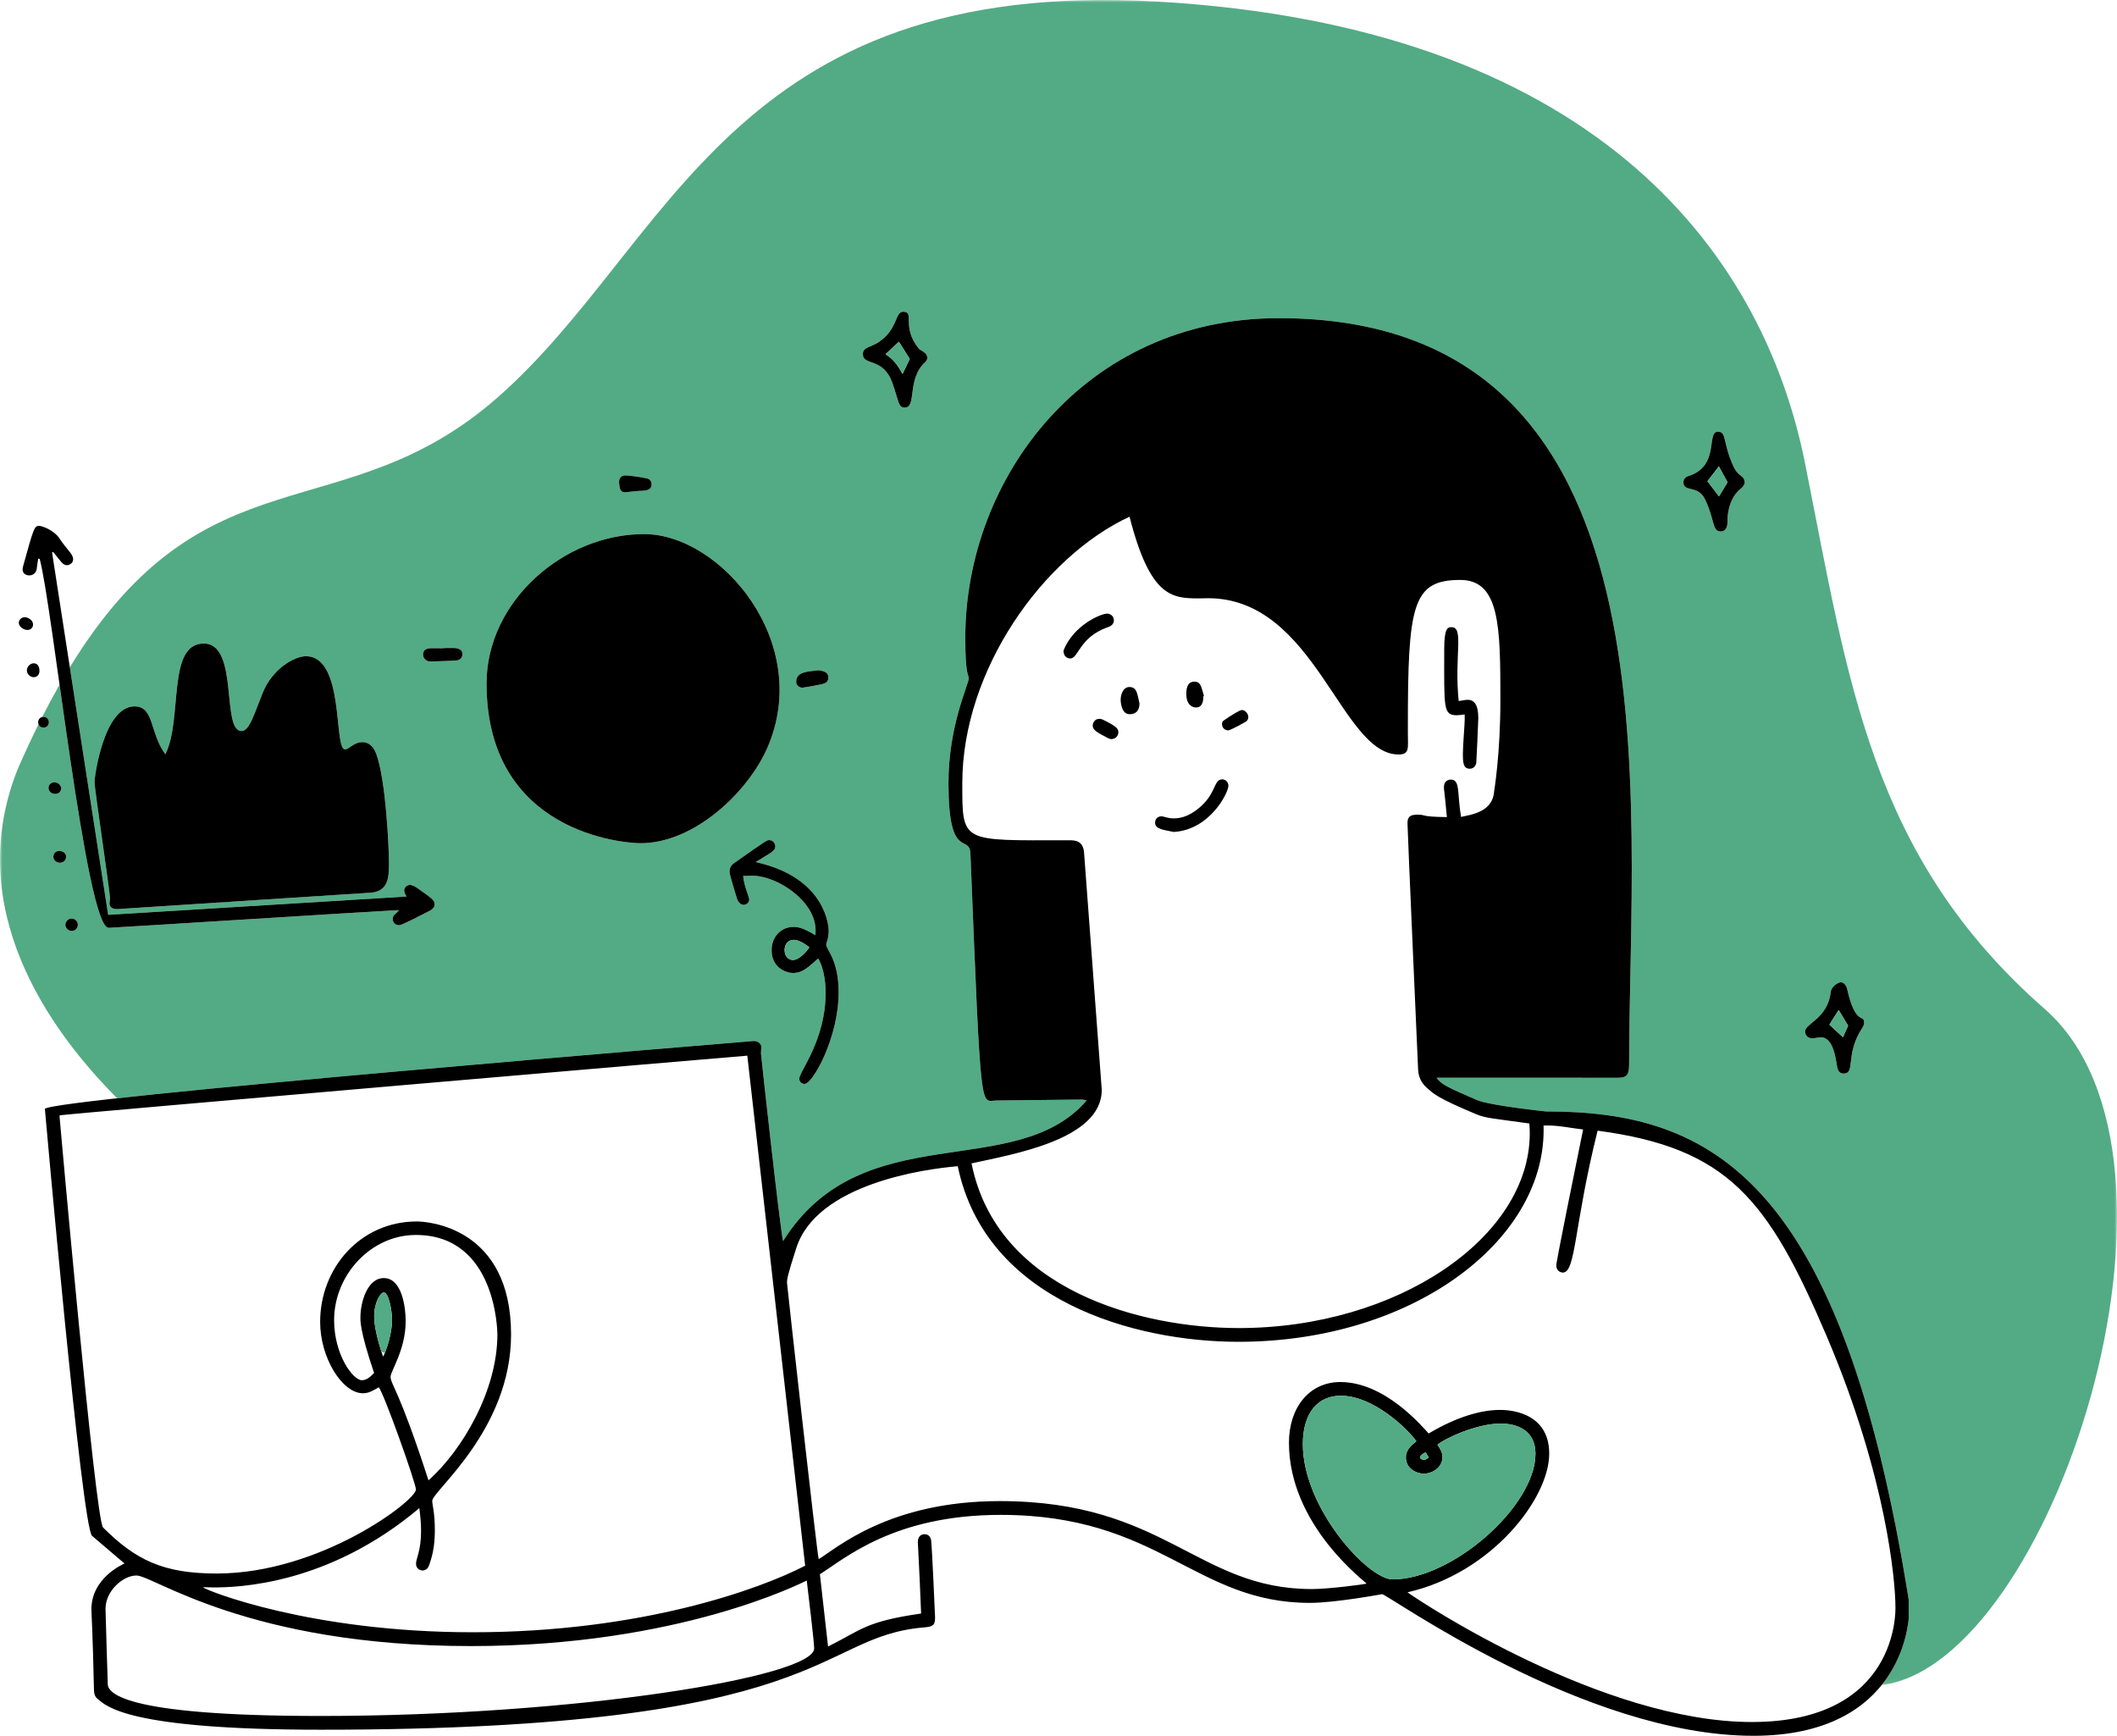 <svg width="422" height="346" viewBox="0 0 422 346" fill="none" xmlns="http://www.w3.org/2000/svg">
<mask id="mask0_43_30" style="mask-type:luminance" maskUnits="userSpaceOnUse" x="0" y="0" width="422" height="336">
<path fill-rule="evenodd" clip-rule="evenodd" d="M0 0H422V335.896H0V0Z" fill="white"/>
</mask>
<g mask="url(#mask0_43_30)">
<path fill-rule="evenodd" clip-rule="evenodd" d="M371.254 204.842C367.724 210.196 369.964 213.995 367.508 213.995C366.898 213.995 366.457 213.659 366.271 212.921C365.964 211.704 365.689 206.761 362.935 206.761C362.417 206.761 361.964 206.963 361.241 206.963C360.021 206.963 359.822 205.939 359.822 205.61C359.822 204.003 364.308 203.093 364.942 197.744C365.095 196.454 366.605 195.795 366.936 195.795C367.502 195.795 368.033 196.375 368.211 197.161C369.916 204.681 371.589 201.977 371.589 203.882C371.589 204.183 371.474 204.509 371.254 204.842ZM347.782 96.389C347.648 96.585 347.469 97.053 347.131 97.306C344.424 99.33 344.35 103.181 344.35 103.746C344.35 103.826 344.35 103.906 344.35 103.987C344.35 104.248 344.418 105.937 342.973 105.937C341.269 105.937 341.802 103.418 339.836 99.448C338.43 96.609 335.576 98.198 335.576 96.123C335.576 95.592 335.896 95.102 336.531 94.907C342.911 92.947 340.059 86.055 342.454 86.055C344.233 86.055 343.359 88.101 345.467 92.806C346.625 95.391 347.782 94.506 347.782 96.362C347.782 96.371 347.782 96.38 347.782 96.389ZM184.428 72.184C180.705 75.554 182.816 81.237 180.358 81.237C179.017 81.237 179.222 80.091 177.876 76.308C176.038 71.14 172.001 72.998 172.001 70.573C172.001 69.164 173.607 69.267 175.284 68.108C179.029 65.52 178.388 62.142 180.027 62.142C182.48 62.142 179.59 65.048 183.141 69.486C183.494 69.926 184.844 70.23 184.844 71.325C184.844 71.627 184.713 71.927 184.428 72.184ZM160.382 216.06C159.923 216.06 159.328 215.705 159.328 215.023C159.328 213.601 164.58 207.372 164.58 197.934C164.58 193.258 163.14 191.125 163.097 191.059C161.332 192.531 160.168 193.949 158.053 193.949C156.799 193.949 153.813 192.972 153.813 189.4C153.813 186.728 155.691 184.763 158.184 184.763C159.607 184.763 160.755 185.397 162.557 186.421C162.557 186.053 162.576 185.742 162.576 185.455C162.576 179.523 154.788 174.561 150.033 174.561C149.424 174.561 148.797 174.603 148.147 174.603C148.268 176.49 149.353 178.807 149.353 179.308C149.353 179.997 148.705 180.365 148.226 180.365C147.349 180.365 146.932 179.215 146.926 179.194C145.361 174.096 145.432 174.007 145.432 173.712C145.432 173.061 145.71 172.484 146.322 172.053C153.03 167.327 152.887 167.466 153.357 167.466C154.261 167.466 154.548 168.351 154.548 168.683C154.548 169.67 153.689 169.924 150.631 171.838C165.019 175.009 165.191 185.198 165.191 185.448C165.191 187.202 164.7 187.848 164.7 188.283C164.7 189.324 167.171 191.246 167.171 197.844C167.171 206.793 162.034 216.06 160.382 216.06ZM96.989 136.221C96.989 119.962 112.244 106.456 128.416 106.456C143.661 106.456 162.145 128.139 152.941 149.11C149.101 157.859 138.443 168.077 127.693 168.077C124.361 168.077 96.989 166.042 96.989 136.221ZM91.04 131.648C89.29 131.784 85.68 131.852 85.631 131.852C85.104 131.852 84.336 131.292 84.336 130.489C84.336 129.126 85.671 129.206 86.627 129.206C87.201 129.206 87.776 129.224 88.351 129.224V129.176C88.842 129.176 89.335 129.165 89.827 129.165C90.468 129.165 92.186 129.021 92.186 130.438C92.186 131.02 91.758 131.593 91.04 131.648ZM124.651 94.77C124.696 94.77 126.11 94.78 128.95 95.351C129.572 95.477 129.887 96.011 129.887 96.537C129.887 97.975 128.148 97.786 127.241 97.863C124.716 98.078 125.146 98.129 124.626 98.129C123.494 98.129 123.527 97.199 123.403 96.228C123.402 96.196 123.401 96.163 123.401 96.131C123.401 95.329 123.799 94.77 124.651 94.77ZM163.165 133.604C163.635 133.705 165.135 133.755 165.135 135.053C165.135 135.943 164.426 136.204 164.217 136.269C163.284 136.559 159.989 137.084 159.95 137.084C159.421 137.084 158.71 136.643 158.71 135.924C158.71 133.791 161.184 133.876 163.165 133.604ZM14.317 185.576C13.634 185.576 13.028 184.982 13.028 184.344C13.028 183.686 13.618 183.092 14.277 183.092C14.955 183.092 15.517 183.654 15.517 184.339C15.517 185.027 14.982 185.576 14.317 185.576ZM11.945 171.977C11.226 171.977 10.635 171.435 10.635 170.754C10.635 170.582 10.734 169.615 11.861 169.615C12.126 169.615 13.177 169.789 13.177 170.787C13.177 171.619 12.41 171.977 11.945 171.977ZM9.669 157.06C9.669 156.238 10.391 155.937 10.842 155.937C11.549 155.937 12.196 156.516 12.196 157.156C12.196 157.172 12.164 158.253 11.002 158.253C10.079 158.253 9.669 157.566 9.669 157.06ZM74.228 177.914C74.18 177.921 23.401 181.216 23.353 181.216C21.93 181.216 21.823 180.33 21.823 180.125C21.823 179.914 21.919 179.671 21.919 178.958C21.919 177.787 18.836 157.157 18.836 155.879C18.836 154.869 20.7 140.801 26.828 140.801C30.773 140.801 29.802 146.068 32.967 150.352C36.478 143.313 33.217 128.274 40.625 128.274C47.684 128.274 44.066 145.712 48.14 145.712C49.744 145.712 50.679 142.28 52.397 138.037C54.317 133.293 58.719 130.805 60.97 130.805C68.786 130.805 66.466 149.374 68.772 149.374C69.582 149.374 70.532 147.929 72.25 147.929C73.413 147.929 74.403 148.684 74.969 150.179C76.94 155.394 77.542 169.172 77.542 172.186C77.542 175.174 77.253 177.468 74.228 177.914ZM407.603 201.133C372.845 170.669 368.501 135.854 359.812 92.335C351.122 48.816 316.364 5.297 230.861 0.324C145.358 -4.649 133.888 48.816 99.13 79.28C68.322 106.281 40.928 88.839 13.921 133.013C16.463 149.425 19.008 165.857 21.562 182.354C41.388 181.139 61.136 179.929 81.026 178.71C80.817 178.304 80.569 177.95 80.569 177.487C80.569 176.763 81.293 176.388 81.718 176.388C82.136 176.388 82.834 176.77 83.004 176.889C85.976 178.982 86.65 179.414 86.65 180.253C86.65 180.746 86.307 181.215 85.627 181.567C79.833 184.568 79.754 184.408 79.494 184.408C78.539 184.408 78.276 183.542 78.276 183.2C78.276 182.226 79.216 182.069 79.502 181.409C74.891 181.623 22.456 184.947 21.66 184.947C18.741 184.947 14.908 157.993 11.875 136.481C10.72 138.508 9.564 140.652 8.41 142.924C8.494 142.904 8.58 142.891 8.672 142.891C9.289 142.891 9.743 143.348 9.743 143.961C9.743 144.584 9.29 145.03 8.679 145.03C8.109 145.03 7.812 144.705 7.686 144.366C6.306 147.145 4.927 150.104 3.547 153.262C-7.481 180.877 9.481 204.983 23.352 218.917C59.318 214.947 150.213 207.502 150.252 207.502C151.107 207.502 151.776 208.031 151.776 208.777C151.776 208.991 151.698 209.262 151.698 210.011C151.698 210.355 155.603 245.892 156.106 247.378C171.924 222.158 202.36 235.873 216.628 219.345C216.194 219.261 215.958 219.174 215.725 219.174C215.157 219.174 199.148 219.364 198.651 219.364C195.415 219.364 195.586 223.667 193.448 170.197C193.282 166.046 189.067 171.834 189.067 156.137C189.067 144.541 193.106 136.461 193.106 135.214C193.106 134.375 192.421 134.799 192.421 127.152C192.421 95.229 216.284 63.418 254.938 63.418C335.992 63.418 324.744 159.328 324.744 212.256C324.744 214.662 323.947 214.836 322.178 214.836C321.917 214.836 316.699 214.822 306.2 214.822C299.583 214.822 292.671 214.827 287.066 214.827H286.364C287.3 216.122 288.161 216.571 294.409 219.269C296.937 220.361 308.137 221.548 308.186 221.548C308.205 221.548 308.262 221.547 308.375 221.547C341.378 221.547 367.128 235.213 380.474 318.845V322.79C380.383 323.072 380.018 329.768 375.081 335.896C409.062 331.592 441.615 230.942 407.603 201.133Z" fill="#52AB84"/>
</g>
<path fill-rule="evenodd" clip-rule="evenodd" d="M283.826 290.988C284.139 290.988 284.456 290.821 284.805 290.505C284.609 290.184 284.409 289.855 284.184 289.487C283.617 289.791 283.14 290.007 283.047 290.641C283.314 290.875 283.569 290.988 283.826 290.988ZM76.356 270.418C76.933 269.545 78.155 265.751 78.155 263.159C78.155 261.192 77.454 257.626 76.52 257.626C75.825 257.626 74.59 259.646 74.59 262.399C74.59 265.305 76.088 269.613 76.356 270.418ZM85.414 295.079C92.081 289.158 99.149 277.236 99.149 266.012C99.149 265.46 98.948 246.167 82.898 246.167C73.922 246.167 66.601 254.149 66.601 263.152C66.601 269.976 70.327 275.122 72.154 275.122C73.288 275.122 74.177 274.045 74.57 273.672C71.601 264.929 71.851 263.091 71.851 262.489C71.851 259.686 73.179 254.761 76.511 254.761C80.14 254.761 80.868 260.617 80.868 263.34C80.868 269.029 77.859 273.307 77.859 274.425C77.859 275.961 79.501 276.797 85.414 295.079ZM282.333 287.282C280.688 284.942 273.857 278.213 267.242 278.213C262.855 278.213 259.708 281.446 259.708 287.866C259.708 300.625 272.726 314.822 277.586 314.822C289.518 314.822 306.078 300.204 306.078 289.776C306.078 285.123 302.438 283.763 299.139 283.763C294.319 283.763 287.926 286.775 286.549 287.982C286.979 288.673 287.54 289.385 287.54 290.45C287.54 292.499 285.544 293.746 283.834 293.746C282.266 293.746 280.244 292.668 280.244 290.533C280.244 288.786 281.64 287.897 282.333 287.282ZM160.815 315.049C160.045 315.391 135.495 328.115 93.913 328.115C49.495 328.115 30.567 314.047 27.209 314.047C24.492 314.047 21.034 317.127 21.034 320.695C21.034 321.866 21.473 335.205 21.473 335.254C21.473 335.464 21.47 335.541 21.47 335.608C21.47 337.208 23.491 342.049 63.873 342.049C114.851 342.049 162.294 334.249 162.294 328.587C162.294 327.269 161.088 317.365 160.815 315.049ZM193.666 231.901C198.742 257.293 227.658 264.725 246.95 264.725C278.429 264.725 304.942 246.727 304.942 225.884C304.942 225.244 304.914 224.598 304.853 223.944C297.301 222.898 296.139 222.885 294.231 222.087C286.182 218.719 285.7 217.946 284.398 216.804C283.343 215.879 282.755 214.657 282.686 213.239C282.661 212.729 280.569 165.512 280.569 164.169C280.569 163.23 280.701 162.387 282.484 162.387C284.486 162.387 282.855 162.799 288.419 162.872C287.932 157.524 287.831 157.548 287.831 156.908C287.831 155.382 289.131 155.398 289.19 155.398C291.15 155.398 290.422 158.128 291.249 162.836C293.235 162.394 297.588 161.873 297.837 157.736C297.84 157.68 299.085 150.362 299.085 139.611C299.085 124.959 299.01 115.601 291.084 115.601C281.52 115.601 280.641 120.578 280.641 144.967C280.641 145.367 280.642 145.768 280.642 146.168C280.642 149.117 281.036 150.395 278.796 150.395C267.254 150.395 262.193 119.245 240.821 119.245C240.141 119.245 239.932 119.277 238.929 119.277C233.615 119.277 229.243 118.999 225.162 102.993C207.953 110.979 191.824 133.522 191.824 156.13C191.824 168.139 191.608 167.497 212.721 167.497C212.886 167.497 213.052 167.494 213.217 167.494C214.393 167.494 215.834 167.619 216.085 169.806C216.091 169.854 219.624 217.192 219.624 217.241C219.624 227.169 201.943 230.06 193.666 231.901ZM83.933 305.162C83.933 303.688 83.794 302.181 83.593 300.615C65.388 315.964 47.336 316.424 42.598 316.424C41.876 316.424 41.151 316.411 40.424 316.382C41.119 317.034 61.842 325.361 94.237 325.361C127.769 325.361 151.412 316.799 160.499 312.094C156.65 278.156 152.813 244.334 148.967 210.43C147.506 210.511 14.626 221.925 11.891 222.319C11.891 222.512 11.886 222.645 11.886 222.756C11.886 222.805 18.994 302.933 20.543 304.477C27.032 310.95 32.525 313.653 43.182 313.653C63.883 313.653 82.912 299.103 82.912 296.913C82.912 295.656 76.568 277.831 75.508 276.531C74.291 277.21 73.555 277.721 72.336 277.721C68.253 277.721 63.818 270.7 63.818 263.508C63.818 252.678 71.896 243.477 83.081 243.477C85.311 243.477 101.875 244.644 101.875 266.006C101.875 285.02 86.161 297.22 86.161 299.166C86.161 299.943 86.678 301.493 86.678 304.953C86.678 307.104 86.514 309.327 85.526 312.032C85.285 312.693 84.798 313.045 84.251 313.045C84.207 313.045 82.932 313.021 82.932 311.66C82.932 310.632 83.933 309.189 83.933 305.162ZM280.567 317.397C283.546 319.558 319.573 343.253 349.214 343.253C378.562 343.253 377.835 320.843 377.835 320.377C377.835 315.23 376.088 294.45 364.156 266.412C352.471 238.953 344.402 228.838 318.465 225.377C313.769 244.13 314.145 253.658 311.563 253.658C310.867 253.658 310.236 253.14 310.236 252.272C310.236 252.013 309.889 253.068 315.575 225.142C313.165 224.871 310.877 224.341 308.445 224.341C308.194 224.341 307.943 224.346 307.689 224.358C307.689 224.688 307.703 224.991 307.703 225.283C307.703 247.581 281.356 267.463 246.863 267.463C226.308 267.463 196.503 259.382 190.918 232.465C184.266 233.013 162.862 235.99 158.746 248.731C156.912 254.406 156.883 255.029 156.883 255.719C156.883 256.208 162.778 308.909 163.193 310.792C166.827 308.581 177.274 299.216 199.299 299.216C232.304 299.216 238.649 316.75 261.484 316.75C265.082 316.75 272.227 315.758 272.416 315.673C272.252 315.311 256.938 304.113 256.938 287.566C256.938 280.561 261.011 275.483 267.171 275.483C276.018 275.483 283.33 284.165 284.79 285.739C290.47 282.358 295.336 281.041 298.998 281.041C300.059 281.041 308.818 281.044 308.818 289.762C308.818 298.686 297.353 313.588 280.567 317.397ZM380.474 322.792C380.304 323.314 379.199 345.999 349.524 345.999C315.682 345.999 276.627 317.769 275.5 317.769C275.451 317.769 266.207 319.505 261.105 319.505C238.115 319.505 231.169 301.964 199.458 301.964C178.184 301.964 168.366 310.715 163.437 313.793C163.97 318.515 164.506 323.267 165.064 328.208C171.8 324.833 172.536 323.226 183.611 321.626C183.261 312.474 182.957 307.827 182.957 307.311C182.957 306.923 183.134 305.816 184.299 305.816C185.002 305.816 185.511 306.276 185.613 307.083C185.806 308.611 186.398 322.307 186.398 322.45C186.398 323.937 185.963 324.251 184.241 324.392C162.269 326.194 166.207 344.788 64.041 344.788C25.311 344.788 21.229 340.066 19.47 338.661C18.916 338.219 18.748 337.611 18.733 336.913C18.467 324.771 18.22 321.658 18.22 320.805C18.22 314.49 24.556 311.792 24.825 311.654C23.113 310.244 21.058 308.411 18.351 306.145C16.317 304.442 8.948 221.107 8.948 221.059C8.948 219.074 150.203 207.503 150.251 207.503C151.107 207.503 151.776 208.032 151.776 208.778C151.776 208.993 151.697 209.264 151.697 210.012C151.697 210.356 155.603 245.893 156.106 247.38C171.924 222.16 202.359 235.874 216.628 219.347C216.193 219.262 215.957 219.175 215.724 219.175C215.156 219.175 199.147 219.365 198.651 219.365C195.414 219.365 195.586 223.668 193.447 170.199C193.282 166.048 189.066 171.836 189.066 156.139C189.066 144.543 193.105 136.463 193.105 135.216C193.105 134.377 192.42 134.801 192.42 127.154C192.42 95.23 216.284 63.419 254.937 63.419C335.992 63.419 324.744 159.33 324.744 212.258C324.744 214.664 323.947 214.838 322.178 214.838C321.917 214.838 316.698 214.823 306.199 214.823C299.582 214.823 292.67 214.828 287.066 214.828H286.364C287.3 216.123 288.16 216.572 294.408 219.271C296.936 220.363 308.137 221.549 308.185 221.549C308.204 221.549 308.262 221.548 308.375 221.548C341.377 221.548 367.128 235.215 380.474 318.846V322.792Z" fill="black"/>
<path fill-rule="evenodd" clip-rule="evenodd" d="M152.94 149.112C149.101 157.861 138.442 168.079 127.692 168.079C124.36 168.079 96.988 166.045 96.988 136.223C96.988 119.965 112.244 106.458 128.415 106.458C143.66 106.458 162.144 128.141 152.94 149.112Z" fill="black"/>
<path fill-rule="evenodd" clip-rule="evenodd" d="M32.967 150.353C36.477 143.314 33.216 128.275 40.624 128.275C47.683 128.275 44.065 145.713 48.139 145.713C49.744 145.713 50.678 142.281 52.396 138.038C54.317 133.294 58.718 130.806 60.969 130.806C68.785 130.806 66.465 149.375 68.771 149.375C69.581 149.375 70.531 147.93 72.249 147.93C73.412 147.93 74.403 148.685 74.968 150.18C76.939 155.395 77.542 169.173 77.542 172.188C77.542 175.175 77.252 177.469 74.228 177.915C74.179 177.922 23.4 181.217 23.352 181.217C21.93 181.217 21.822 180.331 21.822 180.127C21.822 179.915 21.918 179.672 21.918 178.959C21.918 177.788 18.835 157.159 18.835 155.88C18.835 154.87 20.699 140.802 26.828 140.802C30.772 140.802 29.802 146.069 32.967 150.353Z" fill="black"/>
<path fill-rule="evenodd" clip-rule="evenodd" d="M7.626 111.36C7.528 111.992 7.395 112.622 7.34 113.258C7.265 114.119 6.663 114.698 5.825 114.698C5.593 114.698 4.505 114.622 4.505 113.464C4.505 113.31 4.528 113.144 4.576 112.969C6.765 105.034 6.861 104.828 7.828 104.828C8.354 104.828 10.777 105.647 11.902 107.394C13.215 109.435 14.582 110.433 14.582 111.457C14.582 112.32 13.765 112.661 13.353 112.661C12.511 112.661 12.223 111.995 10.606 110.033L10.377 110.123L21.562 182.355C41.387 181.14 61.136 179.929 81.026 178.71C80.817 178.304 80.569 177.95 80.569 177.488C80.569 176.764 81.292 176.388 81.718 176.388C82.135 176.388 82.834 176.77 83.003 176.89C85.975 178.982 86.649 179.415 86.649 180.253C86.649 180.746 86.306 181.215 85.627 181.567C79.833 184.569 79.753 184.408 79.494 184.408C78.539 184.408 78.276 183.542 78.276 183.2C78.276 182.226 79.216 182.069 79.502 181.409C74.891 181.624 22.456 184.947 21.659 184.947C17.15 184.947 10.456 120.587 7.905 111.399C7.812 111.386 7.719 111.373 7.626 111.36Z" fill="black"/>
<path fill-rule="evenodd" clip-rule="evenodd" d="M161.332 188.824C161.234 188.752 159.519 187.342 158.216 187.342C157.201 187.342 156.402 188.107 156.402 189.38C156.402 190.74 157.286 191.352 158.055 191.352C159.381 191.352 160.84 189.574 161.332 188.824ZM163.096 191.058C161.332 192.53 160.167 193.949 158.052 193.949C156.798 193.949 153.812 192.971 153.812 189.399C153.812 186.727 155.691 184.762 158.183 184.762C159.606 184.762 160.754 185.396 162.556 186.42C162.556 186.052 162.576 185.741 162.576 185.455C162.576 179.523 154.788 174.561 150.032 174.561C149.423 174.561 148.797 174.603 148.146 174.603C148.267 176.489 149.352 178.806 149.352 179.308C149.352 179.996 148.704 180.364 148.225 180.364C147.348 180.364 146.931 179.214 146.925 179.193C145.361 174.095 145.431 174.006 145.431 173.712C145.431 173.06 145.709 172.483 146.321 172.052C153.028 167.326 152.886 167.465 153.356 167.465C154.26 167.465 154.547 168.35 154.547 168.683C154.547 169.669 153.688 169.923 150.63 171.837C165.018 175.009 165.19 185.198 165.19 185.448C165.19 187.201 164.7 187.847 164.7 188.282C164.7 189.324 167.171 191.245 167.171 197.843C167.171 206.792 162.033 216.059 160.381 216.059C159.922 216.059 159.327 215.704 159.327 215.022C159.327 213.6 164.579 207.372 164.579 197.933C164.579 193.257 163.139 191.124 163.096 191.058Z" fill="black"/>
<path fill-rule="evenodd" clip-rule="evenodd" d="M179.91 74.536C180.441 73.433 180.902 72.475 181.344 71.555C180.588 70.351 179.845 69.166 179.192 68.127C178.304 68.952 177.443 69.751 176.519 70.61C178.05 71.523 179.05 72.911 179.91 74.536ZM180.358 81.236C179.016 81.236 179.221 80.091 177.875 76.307C176.037 71.139 172 72.997 172 70.572C172 69.163 173.607 69.267 175.284 68.107C179.028 65.519 178.387 62.141 180.026 62.141C182.479 62.141 179.589 65.047 183.14 69.485C183.493 69.925 184.843 70.229 184.843 71.324C184.843 71.626 184.712 71.926 184.428 72.183C180.705 75.553 182.816 81.236 180.358 81.236Z" fill="black"/>
<path fill-rule="evenodd" clip-rule="evenodd" d="M340.368 95.918C341.118 96.907 341.882 97.913 342.656 98.933C343.218 98.008 343.808 97.035 344.354 96.136C343.75 95.021 343.185 93.978 342.64 92.973C341.864 93.979 341.096 94.975 340.368 95.918ZM347.781 96.361C347.781 96.37 347.781 96.379 347.781 96.388C347.647 96.584 347.468 97.052 347.13 97.305C344.423 99.329 344.349 103.18 344.349 103.745C344.349 103.825 344.35 103.906 344.35 103.986C344.35 104.247 344.418 105.936 342.972 105.936C341.268 105.936 341.801 103.418 339.835 99.448C338.429 96.608 335.575 98.198 335.575 96.122C335.575 95.591 335.896 95.1 336.53 94.906C342.91 92.946 340.059 86.054 342.454 86.054C344.232 86.054 343.358 88.1 345.466 92.805C346.625 95.39 347.781 94.505 347.781 96.361Z" fill="black"/>
<path fill-rule="evenodd" clip-rule="evenodd" d="M367.369 206.742C367.726 205.946 368.081 205.154 368.395 204.456C367.747 203.377 367.144 202.373 366.518 201.329C365.881 202.336 365.258 203.321 364.676 204.241C365.548 205.051 366.41 205.851 367.369 206.742ZM367.508 213.993C366.898 213.993 366.457 213.657 366.271 212.919C365.964 211.702 365.688 206.76 362.935 206.76C362.416 206.76 361.963 206.962 361.24 206.962C360.02 206.962 359.821 205.937 359.821 205.609C359.821 204.001 364.307 203.091 364.942 197.742C365.095 196.453 366.605 195.793 366.936 195.793C367.502 195.793 368.033 196.373 368.211 197.159C369.916 204.679 371.588 201.975 371.588 203.88C371.588 204.181 371.473 204.507 371.254 204.84C367.723 210.195 369.964 213.993 367.508 213.993Z" fill="black"/>
<path fill-rule="evenodd" clip-rule="evenodd" d="M88.35 129.175C88.842 129.175 89.334 129.164 89.826 129.164C90.467 129.164 92.185 129.02 92.185 130.437C92.185 131.019 91.757 131.591 91.039 131.647C89.289 131.783 85.679 131.85 85.631 131.85C85.103 131.85 84.335 131.29 84.335 130.488C84.335 129.125 85.67 129.205 86.627 129.205C87.201 129.205 87.775 129.223 88.35 129.223C88.35 129.207 88.35 129.191 88.35 129.175Z" fill="black"/>
<path fill-rule="evenodd" clip-rule="evenodd" d="M123.403 96.23C123.401 96.198 123.401 96.165 123.401 96.133C123.401 95.331 123.799 94.772 124.65 94.772C124.695 94.772 126.11 94.781 128.949 95.353C129.572 95.478 129.887 96.013 129.887 96.539C129.887 97.976 128.148 97.788 127.24 97.865C124.716 98.08 125.146 98.131 124.625 98.131C123.493 98.131 123.527 97.201 123.403 96.23Z" fill="black"/>
<path fill-rule="evenodd" clip-rule="evenodd" d="M163.164 133.604C163.634 133.705 165.135 133.755 165.135 135.053C165.135 135.943 164.426 136.203 164.216 136.269C163.283 136.559 159.988 137.083 159.95 137.083C159.42 137.083 158.71 136.643 158.71 135.924C158.71 133.79 161.184 133.876 163.164 133.604Z" fill="black"/>
<path fill-rule="evenodd" clip-rule="evenodd" d="M6.723 132.217C7.431 132.217 7.863 132.784 7.863 133.718C7.863 134.962 6.806 134.99 6.716 134.99C6.009 134.99 5.357 134.337 5.357 133.625C5.357 132.906 5.998 132.217 6.723 132.217Z" fill="black"/>
<path fill-rule="evenodd" clip-rule="evenodd" d="M5.479 125.572C4.635 125.572 3.748 124.863 3.748 124.143C3.748 123.548 4.288 123.027 4.937 123.027C5.521 123.027 6.591 123.572 6.591 124.497C6.591 124.916 6.289 125.572 5.479 125.572Z" fill="black"/>
<path fill-rule="evenodd" clip-rule="evenodd" d="M14.316 185.575C13.633 185.575 13.027 184.981 13.027 184.343C13.027 183.686 13.617 183.092 14.277 183.092C14.954 183.092 15.516 183.653 15.516 184.339C15.516 185.027 14.981 185.575 14.316 185.575Z" fill="black"/>
<path fill-rule="evenodd" clip-rule="evenodd" d="M11.861 169.615C12.126 169.615 13.177 169.79 13.177 170.787C13.177 171.619 12.41 171.977 11.945 171.977C11.225 171.977 10.634 171.435 10.634 170.754C10.634 170.582 10.733 169.615 11.861 169.615Z" fill="black"/>
<path fill-rule="evenodd" clip-rule="evenodd" d="M11.001 158.252C10.077 158.252 9.668 157.565 9.668 157.059C9.668 156.238 10.39 155.936 10.841 155.936C11.548 155.936 12.195 156.515 12.195 157.155C12.195 157.172 12.162 158.252 11.001 158.252Z" fill="black"/>
<path fill-rule="evenodd" clip-rule="evenodd" d="M7.606 143.962C7.606 143.349 8.06 142.892 8.672 142.892C9.288 142.892 9.742 143.349 9.742 143.961C9.742 144.584 9.29 145.031 8.678 145.031C7.873 145.031 7.606 144.382 7.606 143.962Z" fill="black"/>
<path fill-rule="evenodd" clip-rule="evenodd" d="M290.775 139.747C291.515 139.627 292.155 139.493 292.56 139.493C293.794 139.493 294.684 140.347 294.684 143.156C294.684 143.92 294.305 151.952 294.278 152.089C294.231 152.331 293.957 153.231 292.985 153.231C291.699 153.231 291.609 152.073 291.609 150.214C291.609 148.543 291.975 144.4 291.975 143.404C291.975 143.104 291.966 142.784 291.966 142.411C291.303 142.491 290.853 142.571 290.407 142.571C287.634 142.571 287.89 141.1 287.89 129.356C287.89 125.038 288.648 125.019 289.353 125.019C291.904 125.019 289.848 130.798 290.775 139.747Z" fill="black"/>
<path fill-rule="evenodd" clip-rule="evenodd" d="M233.968 165.836C232.106 165.423 230.252 165.333 230.252 163.984C230.252 163.791 230.357 162.725 231.494 162.725C232.115 162.725 232.618 163.13 234.033 163.13C235.713 163.13 237.233 162.435 238.657 161.342C242.552 158.35 241.829 155.352 243.631 155.352C244.47 155.352 244.872 156.085 244.872 156.626C244.872 157.983 241.226 165.401 233.968 165.836Z" fill="black"/>
<path fill-rule="evenodd" clip-rule="evenodd" d="M212 129.706C212 129.691 212 129.676 212 129.66C213.995 124.61 219.46 122.314 220.69 122.314C221.359 122.314 222.038 122.812 222.038 123.669C222.038 124.711 220.905 124.99 220.746 125.048C215.093 127.088 215.02 131.255 213.334 131.255C212.86 131.255 212 130.961 212 129.706Z" fill="black"/>
<path fill-rule="evenodd" clip-rule="evenodd" d="M227.151 140.244C227.129 140.635 227.127 142.362 225.166 142.362C223.617 142.362 223.392 140.175 223.392 139.457C223.392 138.526 223.837 136.945 225.134 136.945C226.663 136.945 226.704 138.348 227.151 140.244Z" fill="black"/>
<path fill-rule="evenodd" clip-rule="evenodd" d="M239.875 138.763C239.857 139.151 239.944 141.025 238.42 141.025C237.745 141.025 236.474 140.577 236.474 138.315C236.474 136.749 236.944 135.873 238.087 135.873C239.415 135.873 239.485 137.054 239.993 138.725C239.953 138.738 239.914 138.75 239.875 138.763Z" fill="black"/>
<path fill-rule="evenodd" clip-rule="evenodd" d="M221.469 147.332C221.32 147.284 221.049 147.235 220.819 147.111C218.731 145.99 217.818 145.566 217.818 144.621C217.818 144.261 218.118 143.283 219.142 143.283C219.378 143.283 219.631 143.343 219.889 143.47C222.537 144.766 222.935 145.246 222.935 145.959C222.935 146.007 222.934 147.278 221.469 147.332Z" fill="black"/>
<path fill-rule="evenodd" clip-rule="evenodd" d="M244.846 145.595C243.754 145.497 243.59 144.694 243.59 144.333C243.59 144.043 243.701 143.779 243.943 143.611C245.177 142.751 247.109 141.526 247.552 141.526C248.188 141.526 248.841 142.235 248.841 142.951C248.841 143.317 248.67 143.654 248.313 143.866C248.186 143.941 245.798 145.335 244.846 145.595Z" fill="black"/>
<path fill-rule="evenodd" clip-rule="evenodd" d="M78.155 263.161C78.155 261.194 77.453 257.628 76.52 257.628C75.825 257.628 74.59 259.648 74.59 262.401C74.59 264.693 75.521 267.852 76.046 269.481C76.271 269.547 76.495 269.612 76.724 269.677C77.337 268.205 78.155 265.281 78.155 263.161Z" fill="#52AB84"/>
<path fill-rule="evenodd" clip-rule="evenodd" d="M282.332 287.283C280.687 284.942 273.857 278.213 267.241 278.213C262.855 278.213 259.708 281.447 259.708 287.866C259.708 300.625 272.726 314.822 277.585 314.822C289.518 314.822 306.078 300.204 306.078 289.776C306.078 285.123 302.437 283.763 299.139 283.763C294.318 283.763 287.925 286.775 286.549 287.982C286.979 288.673 287.539 289.385 287.539 290.45C287.539 292.499 285.544 293.746 283.833 293.746C282.265 293.746 280.244 292.669 280.244 290.533C280.244 288.786 281.64 287.897 282.332 287.283Z" fill="#52AB84"/>
<path fill-rule="evenodd" clip-rule="evenodd" d="M284.184 289.488C283.617 289.792 283.139 290.007 283.047 290.642C283.314 290.876 283.568 290.989 283.826 290.989C284.139 290.989 284.456 290.822 284.805 290.506C284.609 290.185 284.408 289.856 284.184 289.488Z" fill="#52AB84"/>
<path fill-rule="evenodd" clip-rule="evenodd" d="M156.402 189.379C156.402 190.74 157.286 191.351 158.055 191.351C159.381 191.351 160.84 189.573 161.333 188.824C161.234 188.751 159.519 187.341 158.216 187.341C157.201 187.341 156.402 188.106 156.402 189.379Z" fill="#52AB84"/>
<path fill-rule="evenodd" clip-rule="evenodd" d="M340.368 95.918C341.119 96.907 341.882 97.913 342.656 98.933C343.218 98.008 343.808 97.035 344.354 96.136C343.75 95.021 343.185 93.978 342.64 92.973C341.864 93.979 341.096 94.975 340.368 95.918Z" fill="#52AB84"/>
<path fill-rule="evenodd" clip-rule="evenodd" d="M364.675 204.242C365.547 205.052 366.409 205.852 367.368 206.742C367.725 205.947 368.08 205.155 368.394 204.456C367.747 203.378 367.144 202.374 366.517 201.33C365.88 202.337 365.257 203.322 364.675 204.242Z" fill="#52AB84"/>
<path fill-rule="evenodd" clip-rule="evenodd" d="M176.519 70.611C178.05 71.525 179.05 72.913 179.911 74.537C180.441 73.434 180.902 72.476 181.345 71.557C180.588 70.352 179.845 69.167 179.192 68.128C178.303 68.953 177.443 69.752 176.519 70.611Z" fill="#52AB84"/>
</svg>
